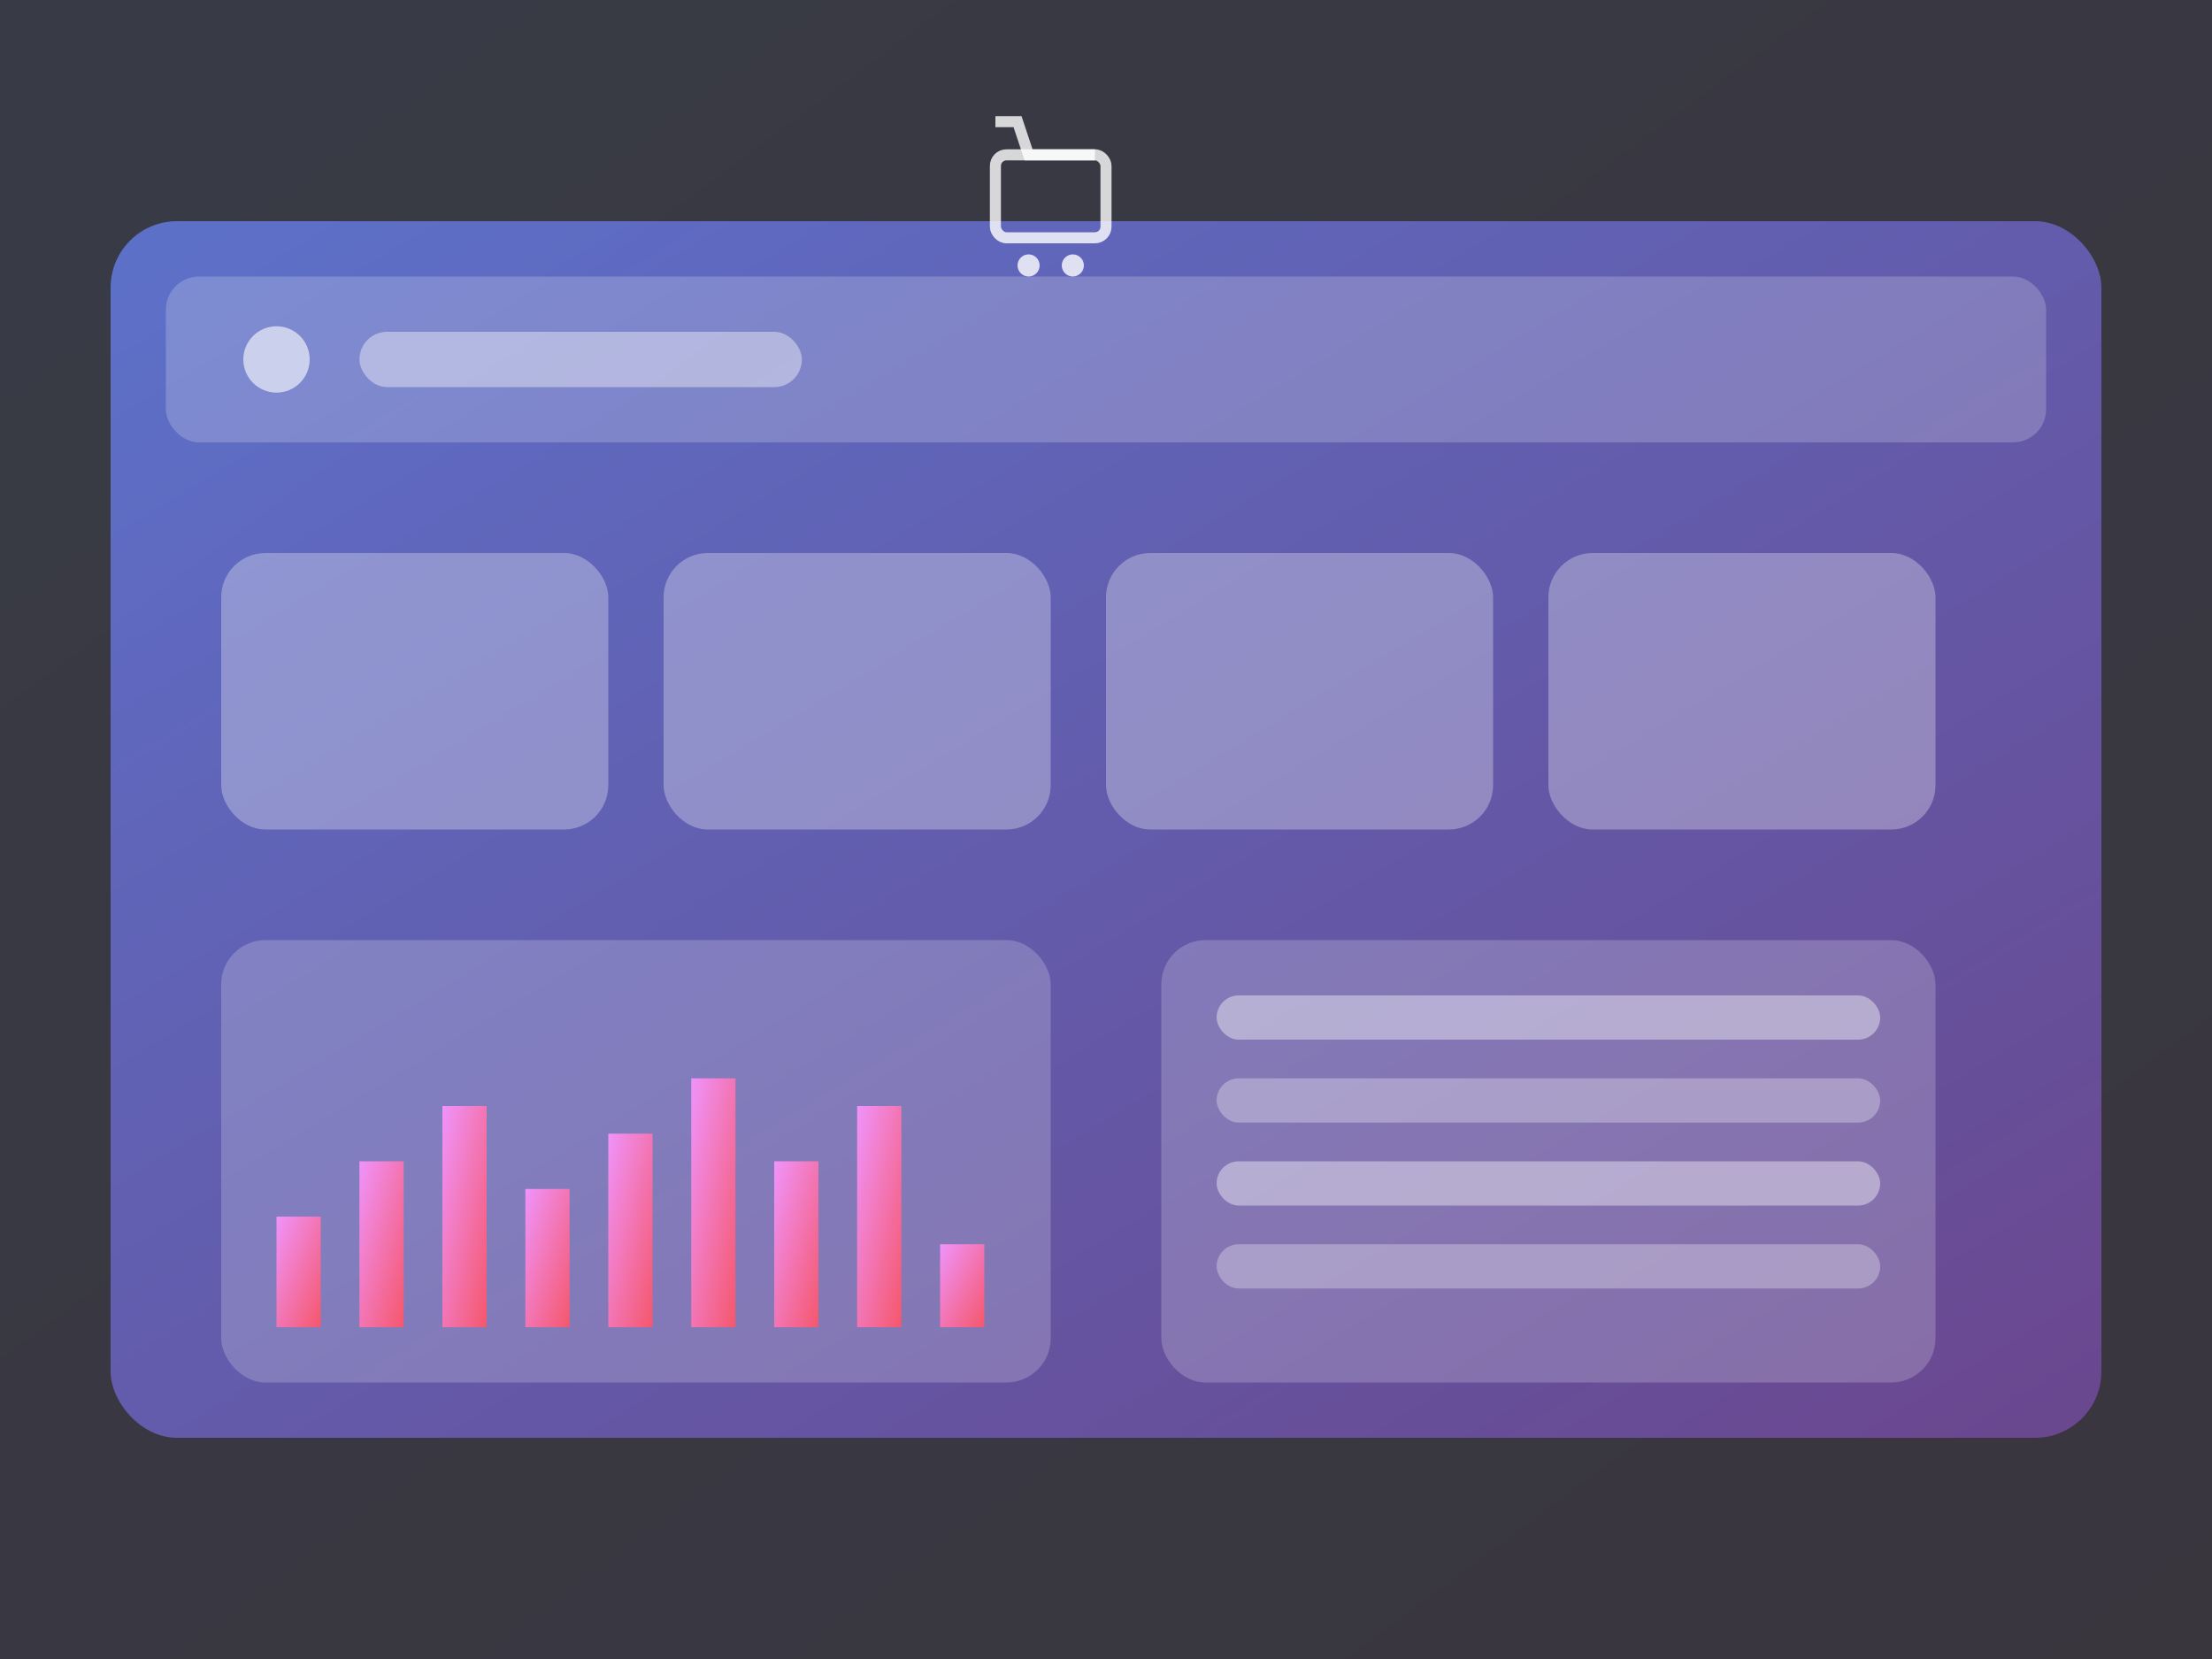 <svg width="400" height="300" viewBox="0 0 400 300" xmlns="http://www.w3.org/2000/svg">
  <rect x="0" y="0" width="400" height="300" fill="#333333" stroke="none"/>
  <defs>
    <linearGradient id="ecommerceGradient" x1="0%" y1="0%" x2="100%" y2="100%">
      <stop offset="0%" style="stop-color:#667eea;stop-opacity:1" />
      <stop offset="100%" style="stop-color:#764ba2;stop-opacity:1" />
    </linearGradient>
    <linearGradient id="chartGradient" x1="0%" y1="0%" x2="100%" y2="100%">
      <stop offset="0%" style="stop-color:#f093fb;stop-opacity:1" />
      <stop offset="100%" style="stop-color:#f5576c;stop-opacity:1" />
    </linearGradient>
  </defs>
  
  <!-- Background -->
  <rect width="400" height="300" fill="url(#ecommerceGradient)" opacity="0.1"/>
  
  <!-- Dashboard Container -->
  <rect x="20" y="40" width="360" height="220" rx="12" fill="url(#ecommerceGradient)" opacity="0.8"/>
  
  <!-- Header Bar -->
  <rect x="30" y="50" width="340" height="30" rx="6" fill="rgba(255,255,255,0.2)"/>
  <circle cx="50" cy="65" r="6" fill="rgba(255,255,255,0.6)"/>
  <rect x="65" y="60" width="80" height="10" rx="5" fill="rgba(255,255,255,0.4)"/>
  
  <!-- Stats Cards -->
  <rect x="40" y="100" width="70" height="50" rx="8" fill="rgba(255,255,255,0.3)"/>
  <rect x="120" y="100" width="70" height="50" rx="8" fill="rgba(255,255,255,0.3)"/>
  <rect x="200" y="100" width="70" height="50" rx="8" fill="rgba(255,255,255,0.3)"/>
  <rect x="280" y="100" width="70" height="50" rx="8" fill="rgba(255,255,255,0.3)"/>
  
  <!-- Chart Area -->
  <rect x="40" y="170" width="150" height="80" rx="8" fill="rgba(255,255,255,0.2)"/>
  
  <!-- Bar Chart -->
  <rect x="50" y="220" width="8" height="20" fill="url(#chartGradient)"/>
  <rect x="65" y="210" width="8" height="30" fill="url(#chartGradient)"/>
  <rect x="80" y="200" width="8" height="40" fill="url(#chartGradient)"/>
  <rect x="95" y="215" width="8" height="25" fill="url(#chartGradient)"/>
  <rect x="110" y="205" width="8" height="35" fill="url(#chartGradient)"/>
  <rect x="125" y="195" width="8" height="45" fill="url(#chartGradient)"/>
  <rect x="140" y="210" width="8" height="30" fill="url(#chartGradient)"/>
  <rect x="155" y="200" width="8" height="40" fill="url(#chartGradient)"/>
  <rect x="170" y="225" width="8" height="15" fill="url(#chartGradient)"/>
  
  <!-- Table Area -->
  <rect x="210" y="170" width="140" height="80" rx="8" fill="rgba(255,255,255,0.2)"/>
  
  <!-- Table Rows -->
  <rect x="220" y="180" width="120" height="8" rx="4" fill="rgba(255,255,255,0.4)"/>
  <rect x="220" y="195" width="120" height="8" rx="4" fill="rgba(255,255,255,0.3)"/>
  <rect x="220" y="210" width="120" height="8" rx="4" fill="rgba(255,255,255,0.4)"/>
  <rect x="220" y="225" width="120" height="8" rx="4" fill="rgba(255,255,255,0.3)"/>
  
  <!-- Shopping Cart Icon -->
  <g transform="translate(180, 20)">
    <rect x="0" y="8" width="20" height="15" rx="2" fill="none" stroke="rgba(255,255,255,0.8)" stroke-width="2"/>
    <circle cx="6" cy="28" r="2" fill="rgba(255,255,255,0.8)"/>
    <circle cx="14" cy="28" r="2" fill="rgba(255,255,255,0.8)"/>
    <path d="M0 2 L4 2 L6 8 L18 8" fill="none" stroke="rgba(255,255,255,0.8)" stroke-width="2"/>
  </g>
</svg>